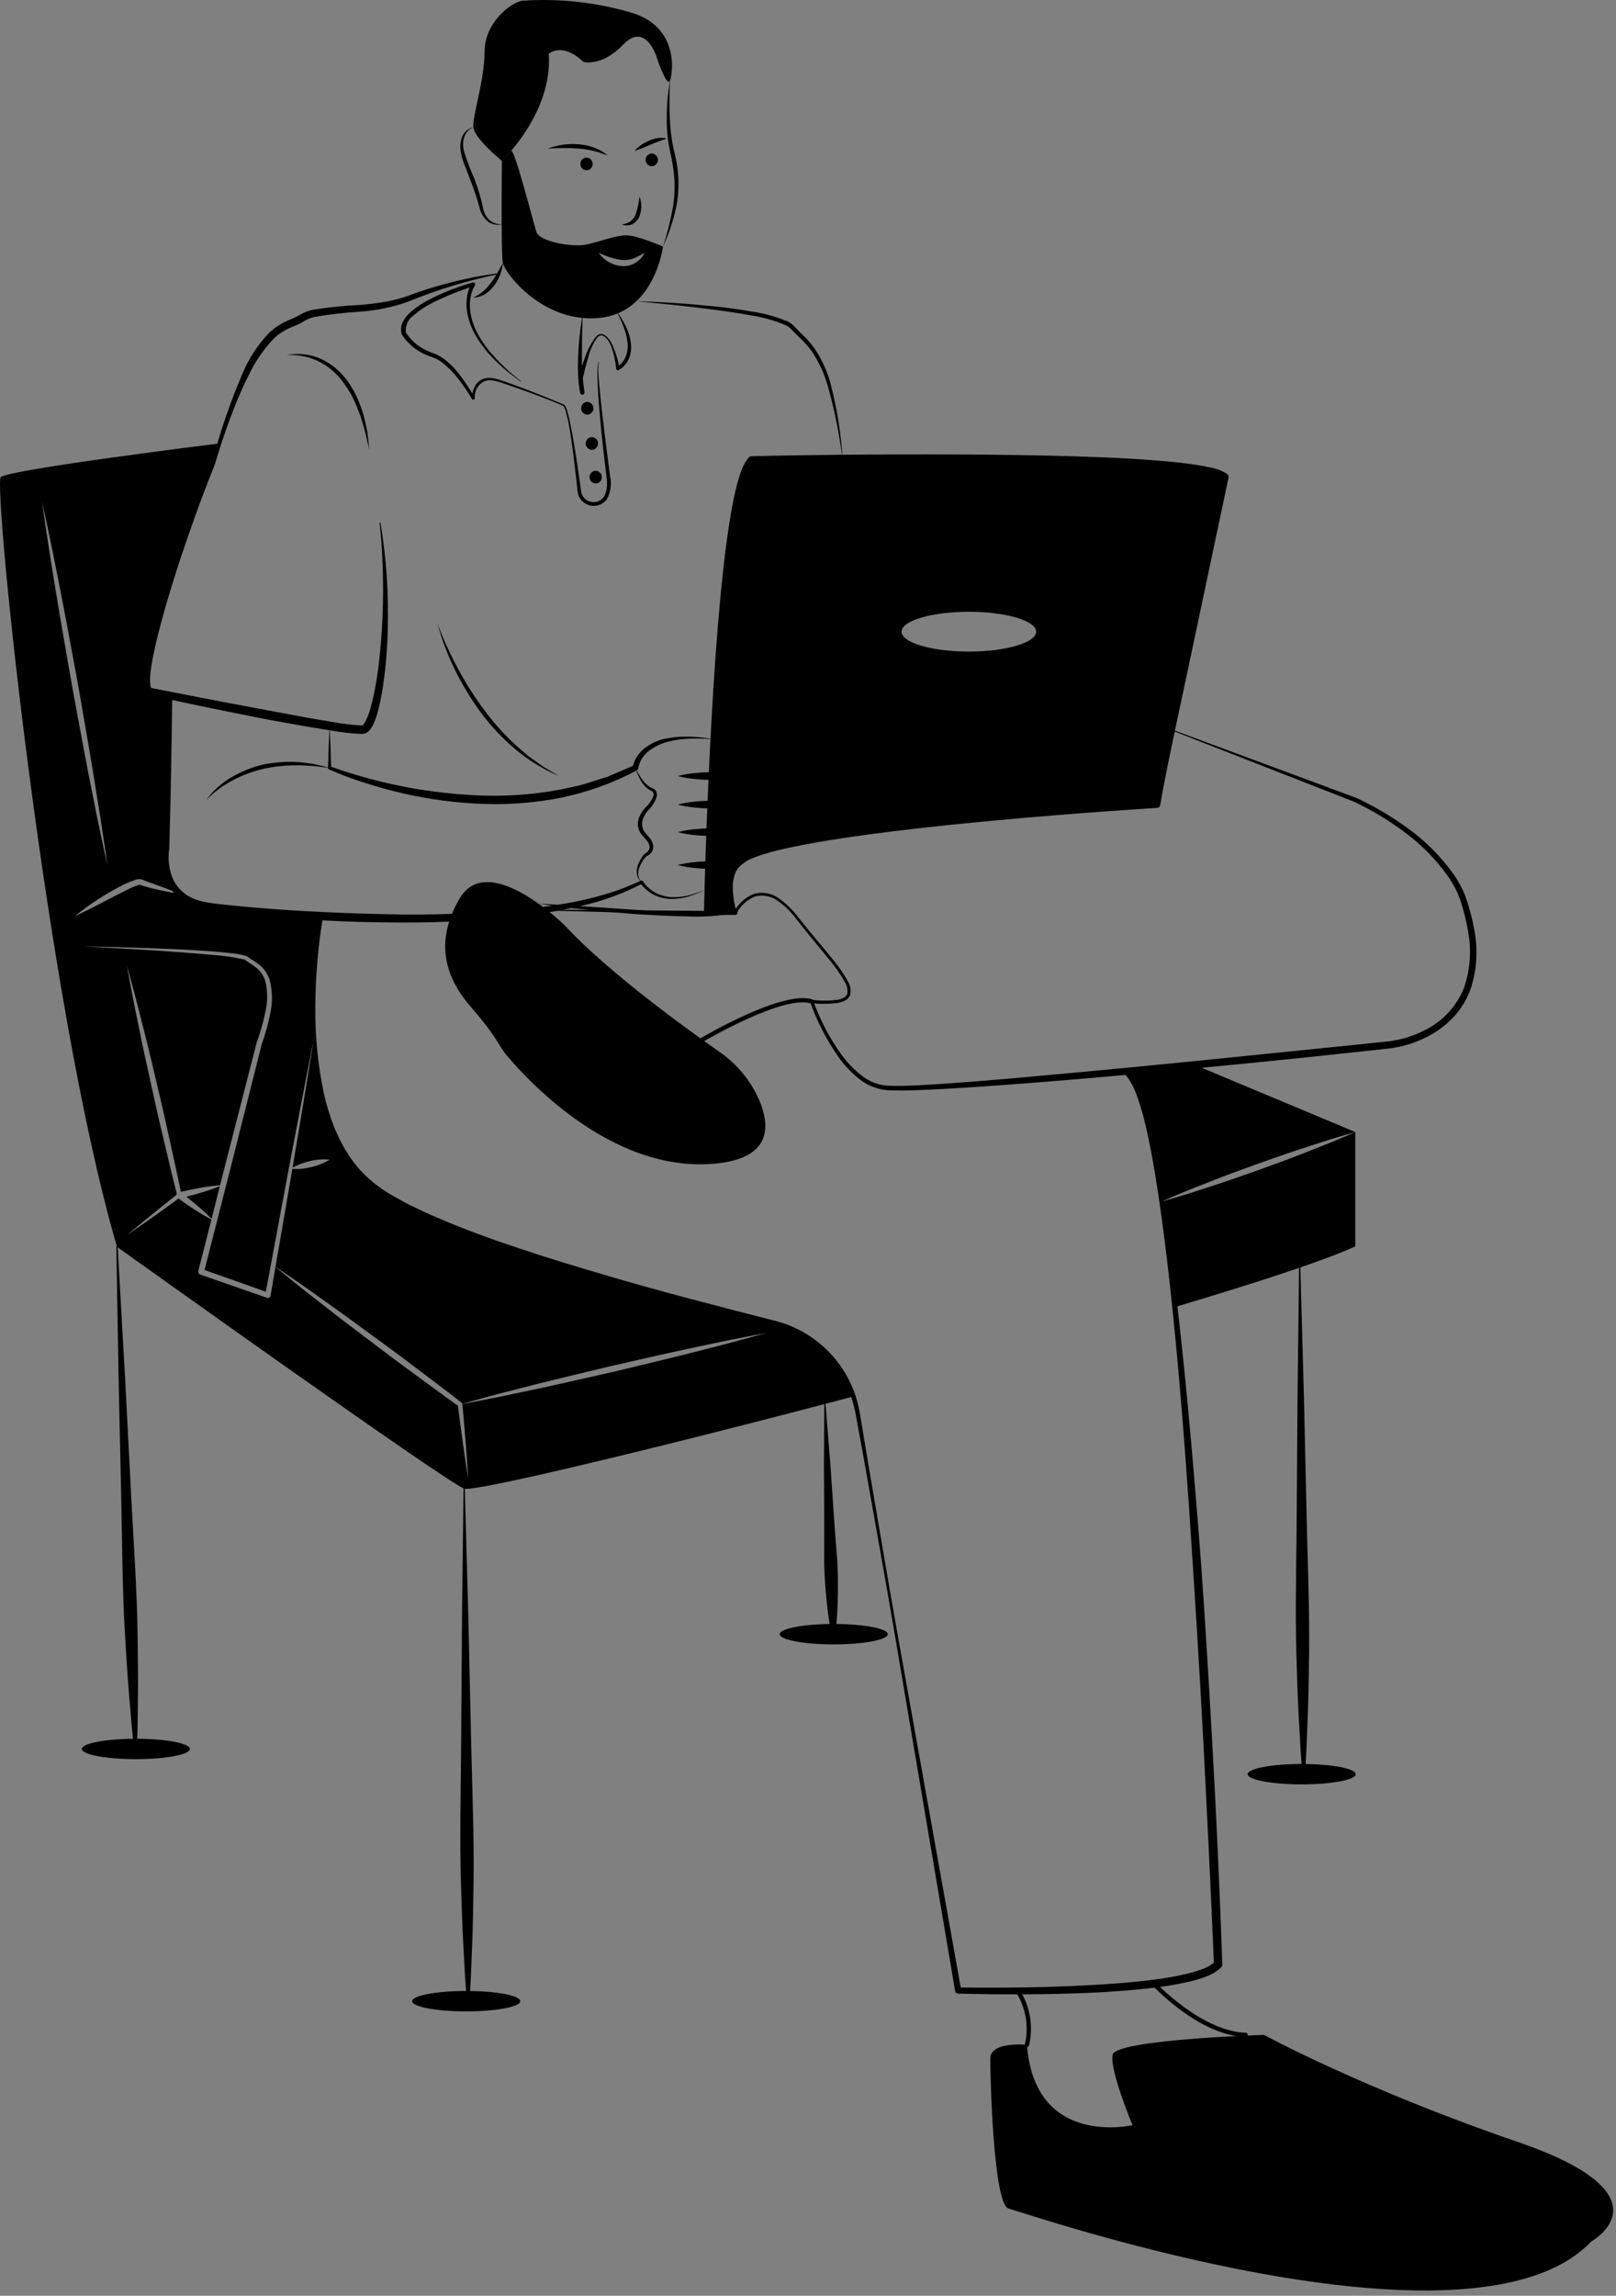 <svg width="262" height="372" viewBox="0 0 262 372" fill="none" xmlns="http://www.w3.org/2000/svg">
<rect x="0" y="0" width="262" height="372" fill="#808080" stroke="none"/>
<path d="M193.67 172.535L219.73 183.435C218.38 183.805 217.051 184.225 215.71 184.615L211.741 185.895C209.09 186.745 206.46 187.675 203.84 188.605C201.221 189.555 198.601 190.505 196.011 191.535C193.46 192.535 190.9 193.555 188.391 194.665C186.991 185.685 184.891 176.095 182.141 173.865L193.67 172.535Z" fill="black"/>
<path d="M219.73 183.435V201.955C214.911 204.195 204.11 207.735 190.48 211.795C190.48 211.795 189.77 203.535 188.391 194.685C191.041 193.945 193.67 193.115 196.271 192.255C198.92 191.405 201.551 190.475 204.17 189.545C206.791 188.595 209.411 187.645 212 186.615L215.88 185.075C217.161 184.525 218.46 184.015 219.73 183.435Z" fill="black"/>
<path d="M32.721 193.225C33.711 192.925 34.681 192.595 35.641 192.205L34.311 197.485C33.017 196.21 31.645 195.018 30.201 193.915C31.041 193.705 31.891 193.485 32.721 193.225Z" fill="black"/>
<path d="M121.231 213.445C107.321 211.205 69.271 198.825 62.421 193.615C57.381 189.775 51.611 183.485 50.861 168.485C49.761 175.315 48.631 182.145 47.471 188.975L47.431 189.215C48.282 188.735 49.198 188.382 50.151 188.165C51.221 187.892 52.331 187.804 53.431 187.905C52.493 188.489 51.461 188.905 50.381 189.135C49.407 189.38 48.403 189.475 47.401 189.415L44.671 205.265C47.161 206.955 49.631 208.655 52.071 210.405L55.911 213.145L59.721 215.935C62.261 217.795 64.811 219.635 67.311 221.555C69.811 223.465 72.341 225.325 74.821 227.275L74.831 227.285C74.886 227.336 74.924 227.402 74.941 227.475C76.861 226.925 78.801 226.415 80.731 225.885L86.901 224.305C91.021 223.265 95.151 222.305 99.271 221.305C103.421 220.375 107.551 219.405 111.701 218.525C115.851 217.635 120.001 216.765 124.181 216.005C120.101 217.165 115.981 218.225 111.871 219.265C107.761 220.315 103.621 221.265 99.501 222.275C95.361 223.195 91.231 224.165 87.081 225.055L80.851 226.365C78.881 226.745 76.921 227.145 74.951 227.505C74.951 227.515 74.971 227.525 74.971 227.535C75.331 231.565 75.671 235.595 75.911 239.635C75.281 235.695 74.751 231.745 74.241 227.785C71.711 225.995 69.241 224.135 66.741 222.315C64.191 220.475 61.691 218.555 59.181 216.665L55.411 213.815L51.691 210.915C49.321 209.085 46.981 207.205 44.661 205.305L43.861 209.965C43.84 210.078 43.777 210.178 43.683 210.244C43.589 210.309 43.473 210.335 43.361 210.315C43.336 210.313 43.313 210.307 43.291 210.295L32.451 206.525C32.342 206.484 32.251 206.405 32.196 206.302C32.141 206.199 32.125 206.079 32.151 205.965L34.271 197.625C32.419 196.613 30.641 195.47 28.951 194.205C27.621 195.165 26.311 196.135 24.971 197.085C23.511 198.095 22.071 199.135 20.591 200.135C21.951 198.985 23.331 197.865 24.711 196.735C25.991 195.685 27.291 194.665 28.591 193.635C28.6 193.562 28.624 193.49 28.661 193.425C27.891 190.465 27.211 187.485 26.501 184.505C25.751 181.425 25.061 178.325 24.391 175.225C23.691 172.125 23.021 169.025 22.401 165.906C21.751 162.795 21.151 159.686 20.591 156.556C21.451 159.616 22.271 162.686 23.031 165.766C23.831 168.836 24.571 171.926 25.291 175.016C26.031 178.105 26.751 181.196 27.411 184.296C28.061 187.236 28.721 190.176 29.321 193.126C30.391 192.876 31.461 192.646 32.541 192.456C33.581 192.276 34.621 192.135 35.681 192.046L36.851 187.456L41.611 168.946L41.621 168.916V168.906C42.218 167.288 42.69 165.626 43.031 163.936C43.421 162.291 43.411 160.576 43.001 158.936C42.75 158.156 42.294 157.458 41.681 156.916C41.359 156.645 41.018 156.398 40.661 156.176L40.101 155.806L39.811 155.566C39.771 155.556 39.741 155.526 39.631 155.486C37.953 155.103 36.248 154.853 34.531 154.736C27.571 154.106 20.581 153.736 13.601 153.356C17.091 153.406 20.591 153.506 24.091 153.636C27.591 153.766 31.081 153.906 34.581 154.176C35.451 154.246 36.331 154.326 37.201 154.426C38.1 154.495 38.99 154.649 39.861 154.886C40.005 154.932 40.141 155.003 40.261 155.096L40.481 155.276L41.021 155.616C41.41 155.847 41.781 156.108 42.131 156.396C42.848 157.008 43.387 157.803 43.691 158.696C44.169 160.451 44.221 162.296 43.841 164.076C43.517 165.812 43.048 167.517 42.441 169.176L37.781 187.686L33.161 205.786L43.101 209.306L46.911 188.876C48.201 182.056 49.518 175.239 50.861 168.426C50.639 161.862 51.101 155.293 52.241 148.826L33.931 146.906C32.086 146.736 30.339 145.999 28.931 144.796C27.432 144.576 25.947 144.276 24.481 143.896C24.101 143.806 23.721 143.706 23.341 143.586C23.151 143.526 22.961 143.466 22.761 143.396C22.739 143.386 22.715 143.379 22.691 143.376H22.661C22.593 143.383 22.526 143.396 22.461 143.416C21.755 143.636 21.072 143.924 20.421 144.276C19.041 144.946 17.681 145.686 16.301 146.386C14.931 147.116 13.531 147.806 12.111 148.466C14.549 146.499 17.187 144.793 19.981 143.376C20.71 143.005 21.474 142.707 22.261 142.486C22.39 142.46 22.52 142.447 22.651 142.446C22.808 142.455 22.964 142.488 23.111 142.546C23.271 142.626 23.451 142.686 23.621 142.756L24.711 143.156C26.101 143.646 27.491 144.165 28.871 144.735C27.421 143.355 26.381 141.125 26.991 137.485L27.921 112.795L24.171 112.025C24.171 112.025 21.411 112.645 26.861 96.906L35.571 71.856C35.571 71.856 1.361 76.076 0.121 77.316C-1.119 78.555 7.311 162.115 18.971 202.035C18.971 202.035 72.031 239.975 75.251 241.216C76.821 241.806 106.231 234.756 138.361 226.285C138.361 226.285 135.131 215.685 121.231 213.445ZM9.091 96.075C8.281 91.155 7.501 86.235 6.821 81.295C7.901 86.165 8.881 91.055 9.841 95.945C10.801 100.835 11.681 105.745 12.601 110.645C13.441 115.555 14.331 120.465 15.131 125.385L16.321 132.765C16.681 135.235 17.071 137.695 17.401 140.165C16.851 137.735 16.361 135.295 15.831 132.855L14.371 125.515C13.411 120.625 12.541 115.715 11.621 110.815C10.781 105.905 9.891 101.005 9.091 96.075Z" fill="black"/>
<path d="M101.541 38.135C99.721 38.135 97.401 39.125 95.091 39.625C92.781 40.125 87.491 39.125 86.991 37.645C86.491 36.155 83.371 23.875 82.861 24.455C82.361 25.035 81.371 26.065 81.371 26.065C81.371 26.065 81.201 41.025 81.531 42.635C81.871 44.255 87.981 52.355 97.071 51.525C106.161 50.695 107.491 39.955 107.491 39.955C107.491 39.955 103.351 38.135 101.541 38.135ZM103.041 42.575C102.373 42.987 101.593 43.176 100.811 43.115C100.051 43.057 99.316 42.825 98.661 42.435C98.024 42.066 97.48 41.557 97.071 40.945C98.258 41.56 99.544 41.959 100.871 42.125C101.492 42.172 102.115 42.087 102.701 41.875C103.335 41.629 103.942 41.318 104.511 40.945C104.193 41.622 103.681 42.189 103.041 42.575Z" fill="black"/>
<path d="M81.371 26.07C81.371 26.07 89.636 18.301 88.975 8.713C88.975 8.713 91.124 6.729 94.595 10.036C94.595 10.036 97.57 10.862 101.042 7.225C104.513 3.589 106.331 8.878 106.331 8.878C106.331 8.878 108.15 14.499 108.646 13.011C109.141 11.523 109.968 4.415 102.529 2.101C96.745 0.378 90.698 -0.294 84.677 0.117C82.693 0.448 78.561 3.754 78.561 8.382C78.561 13.011 76.577 18.797 76.742 20.615C76.907 22.433 81.371 26.07 81.371 26.07Z" fill="black"/>
<path d="M88.809 24.086C90.412 23.474 92.133 23.233 93.843 23.381C94.703 23.455 95.55 23.639 96.362 23.93C97.171 24.228 97.916 24.673 98.561 25.243C97.799 24.913 97.011 24.646 96.205 24.444C95.408 24.262 94.599 24.135 93.784 24.067C92.127 23.953 90.465 23.96 88.809 24.086Z" fill="black"/>
<path d="M102.859 24.456C103.522 23.73 104.339 23.16 105.249 22.789C106.152 22.362 107.169 22.237 108.149 22.433C107.255 22.718 106.376 23.049 105.515 23.424C104.654 23.778 103.805 24.163 102.859 24.456Z" fill="black"/>
<path d="M95.091 27.599C95.359 27.59 95.612 27.477 95.799 27.284C95.985 27.091 96.089 26.834 96.089 26.566C96.089 26.298 95.985 26.04 95.799 25.848C95.612 25.655 95.359 25.542 95.091 25.533C94.823 25.542 94.569 25.655 94.383 25.848C94.197 26.04 94.093 26.298 94.093 26.566C94.093 26.834 94.197 27.091 94.383 27.284C94.569 27.477 94.823 27.59 95.091 27.599Z" fill="black"/>
<path d="M105.67 26.938C105.938 26.928 106.192 26.816 106.378 26.623C106.564 26.43 106.668 26.172 106.668 25.904C106.668 25.637 106.564 25.379 106.378 25.186C106.192 24.994 105.938 24.881 105.67 24.871C105.402 24.881 105.148 24.994 104.962 25.186C104.776 25.379 104.672 25.637 104.672 25.904C104.672 26.172 104.776 26.43 104.962 26.623C105.148 26.816 105.402 26.928 105.67 26.938Z" fill="black"/>
<path d="M76.742 20.615C76.38 20.765 76.057 20.994 75.796 21.286C75.535 21.578 75.344 21.925 75.235 22.301C75.026 23.044 75.028 23.829 75.239 24.572C75.72 26.089 76.287 27.579 76.938 29.032C77.519 30.551 77.978 32.115 78.31 33.708C78.444 34.456 78.813 35.141 79.365 35.663C79.66 35.919 80.006 36.11 80.38 36.223C80.754 36.336 81.148 36.369 81.535 36.319C81.134 36.436 80.712 36.461 80.299 36.393C79.887 36.325 79.495 36.165 79.152 35.926C78.478 35.387 77.999 34.642 77.789 33.806C77.385 32.265 76.886 30.752 76.294 29.274C76.019 28.523 75.737 27.773 75.437 27.03C75.107 26.274 74.867 25.482 74.721 24.67C74.554 23.839 74.623 22.978 74.92 22.183C75.079 21.797 75.326 21.453 75.643 21.181C75.959 20.908 76.336 20.714 76.742 20.615Z" fill="black"/>
<path d="M103.686 31.855C104.08 32.901 104.068 34.057 103.652 35.094C103.422 35.65 102.996 36.1 102.454 36.36C101.922 36.573 101.329 36.578 100.793 36.374C101.29 36.311 101.768 36.145 102.198 35.887C102.566 35.612 102.851 35.242 103.022 34.816C103.367 33.861 103.59 32.866 103.686 31.855Z" fill="black"/>
<path d="M108.646 13.011C108.505 15.281 108.501 17.557 108.632 19.827C108.7 20.953 108.83 22.075 109.021 23.186C109.221 24.277 109.539 25.395 109.73 26.534C110.119 28.822 110.094 31.162 109.656 33.441C109.181 35.687 108.454 37.873 107.488 39.955C108.2 37.798 108.75 35.591 109.134 33.352C109.481 31.128 109.453 28.862 109.052 26.647C108.886 25.534 108.596 24.447 108.404 23.292C108.216 22.154 108.116 21.003 108.105 19.85C108.061 17.558 108.242 15.267 108.646 13.011Z" fill="black"/>
<path d="M81.536 42.637C81.399 43.959 80.906 45.22 80.11 46.285C79.704 46.826 79.206 47.291 78.64 47.66C78.066 48.015 77.407 48.209 76.732 48.22C77.305 47.961 77.84 47.626 78.324 47.225C78.779 46.815 79.193 46.362 79.56 45.871C79.933 45.372 80.277 44.851 80.59 44.312C80.904 43.766 81.228 43.215 81.536 42.637Z" fill="black"/>
<path d="M80.887 44.403C75.863 45.424 70.947 46.916 66.205 48.862C63.746 49.754 61.175 50.301 58.566 50.485C56.031 50.633 53.506 50.923 51.003 51.354C50.438 51.477 49.897 51.688 49.397 51.979C48.824 52.335 48.219 52.637 47.59 52.883C46.447 53.308 45.394 53.944 44.485 54.758C42.751 56.561 41.326 58.638 40.266 60.905C39.666 62.023 39.186 63.208 38.658 64.368C38.181 65.552 37.701 66.738 37.254 67.937C36.831 69.145 36.383 70.346 35.981 71.563L34.833 75.234L34.831 75.243L34.826 75.257C32.435 81.239 30.262 87.304 28.308 93.452C27.34 96.523 26.425 99.612 25.644 102.725C25.259 104.282 24.896 105.844 24.624 107.408C24.485 108.18 24.39 108.959 24.339 109.742C24.317 110.112 24.323 110.484 24.357 110.854C24.365 111.113 24.443 111.365 24.582 111.583L24.298 111.438C29.978 112.554 35.662 113.668 41.354 114.718L49.884 116.31L54.153 117.031C55.539 117.271 56.936 117.442 58.339 117.543L58.753 117.548C58.754 117.525 58.743 117.55 58.769 117.534C58.797 117.506 58.828 117.481 58.863 117.46C59.052 117.24 59.211 116.995 59.333 116.731C59.623 116.111 59.864 115.468 60.052 114.81C60.435 113.438 60.743 112.047 60.972 110.642C61.453 107.815 61.71 104.942 61.909 102.067C62.09 99.191 62.149 96.307 62.086 93.416C62.044 90.528 61.872 87.639 61.548 84.762C61.546 84.744 61.552 84.727 61.563 84.713C61.574 84.699 61.59 84.689 61.607 84.687C61.625 84.684 61.642 84.689 61.657 84.699C61.671 84.71 61.681 84.725 61.685 84.742C62.169 87.602 62.503 90.49 62.707 93.389C62.885 96.29 62.938 99.197 62.865 102.11C62.794 105.027 62.554 107.937 62.148 110.827C61.946 112.286 61.661 113.733 61.297 115.16C61.105 115.899 60.852 116.622 60.542 117.32C60.366 117.717 60.132 118.086 59.847 118.414C59.745 118.508 59.634 118.6 59.523 118.686C59.374 118.776 59.213 118.847 59.045 118.895C58.811 118.918 58.6 118.917 58.376 118.924C56.889 118.837 55.408 118.668 53.939 118.418L49.638 117.714C46.78 117.208 43.925 116.702 41.081 116.141C35.395 115.006 29.719 113.831 24.053 112.616L24.006 112.606C23.915 112.586 23.832 112.539 23.769 112.47C23.404 112.055 23.198 111.524 23.187 110.971C23.156 110.537 23.158 110.102 23.194 109.668C23.266 108.843 23.385 108.023 23.55 107.212C23.864 105.605 24.271 104.033 24.722 102.477C25.621 99.365 26.648 96.302 27.706 93.252C28.782 90.208 29.864 87.17 30.979 84.142L34.353 75.072L34.346 75.095C35.633 70.094 37.307 65.201 39.35 60.459C40.376 58.02 41.844 55.791 43.68 53.885C44.68 52.968 45.842 52.244 47.106 51.751C47.671 51.523 48.22 51.254 48.746 50.945C49.36 50.591 50.026 50.338 50.72 50.194C53.284 49.782 55.87 49.519 58.465 49.406C59.734 49.294 60.998 49.159 62.24 48.932C63.483 48.74 64.707 48.437 65.896 48.025C70.725 46.201 75.748 44.94 80.865 44.267C80.883 44.265 80.901 44.269 80.916 44.28C80.931 44.291 80.94 44.308 80.943 44.326C80.945 44.343 80.94 44.361 80.93 44.375C80.919 44.39 80.904 44.4 80.887 44.403Z" fill="black"/>
<path d="M97.104 58.733C96.991 59.335 96.962 59.949 97.019 60.559C97.055 61.176 97.096 61.791 97.154 62.407L97.531 66.097C97.803 68.556 98.126 71.009 98.426 73.465L98.905 77.145C99.206 78.44 99.008 79.8 98.351 80.955C98.134 81.229 97.866 81.458 97.561 81.629C97.255 81.799 96.919 81.908 96.572 81.948C96.225 81.989 95.873 81.96 95.537 81.865C95.201 81.769 94.887 81.608 94.613 81.391C94.339 81.176 94.112 80.907 93.945 80.601C93.778 80.295 93.677 79.959 93.645 79.612L93.446 77.767C93.169 75.309 92.875 72.852 92.5 70.409C92.321 69.188 92.078 67.978 91.771 66.784C91.696 66.493 91.592 66.21 91.462 65.939C91.436 65.879 91.396 65.826 91.346 65.783C91.296 65.741 91.237 65.711 91.173 65.695L90.749 65.511C90.181 65.266 89.607 65.037 89.03 64.813C86.725 63.915 84.404 63.056 82.061 62.269C80.899 61.902 79.692 61.376 78.575 61.744C78.057 61.993 77.626 62.395 77.34 62.894C77.054 63.394 76.927 63.969 76.975 64.542C76.974 64.607 76.947 64.669 76.901 64.714C76.854 64.76 76.791 64.784 76.726 64.783C76.684 64.782 76.642 64.77 76.606 64.749C76.569 64.727 76.539 64.696 76.517 64.659C75.868 63.531 75.138 62.45 74.332 61.427C73.554 60.401 72.642 59.482 71.622 58.695C71.123 58.32 70.566 58.029 69.972 57.835C69.321 57.63 68.694 57.352 68.105 57.007C66.901 56.319 65.885 55.348 65.143 54.178C65.133 54.162 65.125 54.144 65.119 54.126L65.113 54.105C64.927 53.417 65.017 52.683 65.364 52.06C65.683 51.485 66.101 50.97 66.599 50.541C67.555 49.723 68.609 49.026 69.737 48.467C71.947 47.347 74.26 46.444 76.645 45.771C76.706 45.754 76.77 45.755 76.83 45.775C76.89 45.795 76.942 45.832 76.981 45.883C77.019 45.933 77.041 45.993 77.043 46.056C77.046 46.119 77.03 46.182 76.997 46.235L76.988 46.25C76.606 46.894 76.359 47.609 76.261 48.352C76.205 48.73 76.174 49.111 76.169 49.493C76.202 49.874 76.199 50.261 76.267 50.641C76.525 52.18 77.101 53.649 77.96 54.953C78.379 55.617 78.833 56.258 79.32 56.874C79.852 57.454 80.352 58.067 80.907 58.628C81.481 59.17 82.026 59.746 82.625 60.263L84.449 61.789C84.452 61.791 84.456 61.795 84.458 61.799C84.46 61.803 84.462 61.807 84.462 61.811C84.463 61.816 84.463 61.82 84.462 61.825C84.461 61.829 84.459 61.833 84.456 61.837C84.45 61.844 84.442 61.849 84.433 61.85C84.424 61.851 84.415 61.849 84.407 61.844L82.514 60.394C81.889 59.902 81.316 59.346 80.713 58.824C80.123 58.287 79.608 57.673 79.053 57.097C78.541 56.48 78.063 55.837 77.619 55.169C76.696 53.832 76.063 52.318 75.76 50.722C75.679 50.322 75.67 49.909 75.627 49.502C75.623 49.091 75.646 48.679 75.697 48.271C75.788 47.433 76.053 46.623 76.475 45.893L76.818 46.372C74.495 47.09 72.236 48 70.064 49.094C68.993 49.629 67.992 50.295 67.084 51.075C66.632 51.385 66.274 51.813 66.049 52.312C65.824 52.812 65.74 53.363 65.806 53.907L65.776 53.834C66.448 54.898 67.365 55.785 68.45 56.421C68.994 56.747 69.573 57.01 70.175 57.207C70.832 57.429 71.449 57.758 72 58.179C73.063 59.007 74.001 59.983 74.788 61.076C75.587 62.139 76.309 63.26 76.946 64.428L76.488 64.545C76.505 63.887 76.669 63.24 76.967 62.653C77.114 62.348 77.321 62.077 77.576 61.855C77.831 61.633 78.128 61.464 78.45 61.36C79.786 60.974 81.026 61.58 82.171 61.95C84.509 62.776 86.819 63.672 89.113 64.607L90.833 65.311L91.262 65.491C91.347 65.518 91.427 65.561 91.495 65.619C91.564 65.676 91.62 65.747 91.66 65.827C91.803 66.112 91.917 66.41 92 66.718C92.344 67.919 92.559 69.141 92.788 70.36C93.237 72.799 93.604 75.25 93.95 77.704L94.203 79.545C94.229 79.816 94.311 80.079 94.443 80.318C94.575 80.556 94.755 80.765 94.971 80.931C95.399 81.267 95.942 81.42 96.483 81.356C97.023 81.292 97.516 81.017 97.855 80.59C98.154 80.108 98.337 79.562 98.388 78.996C98.45 78.404 98.429 77.806 98.326 77.219L97.888 73.53C97.597 71.07 97.364 68.603 97.155 66.133C97.049 64.899 96.962 63.662 96.914 62.423C96.884 61.804 96.872 61.183 96.864 60.563C96.834 59.937 96.894 59.309 97.043 58.701C97.046 58.692 97.052 58.685 97.06 58.681C97.068 58.677 97.077 58.676 97.085 58.679C97.094 58.682 97.101 58.687 97.105 58.695C97.109 58.703 97.11 58.712 97.108 58.721L97.104 58.733Z" fill="black"/>
<path d="M100.203 50.755C100.687 51.441 101.115 52.165 101.481 52.92C101.664 53.3 101.797 53.705 101.957 54.099C102.089 54.508 102.186 54.926 102.247 55.351C102.4 56.222 102.328 57.117 102.039 57.952C101.713 58.807 101.095 59.519 100.293 59.961C100.262 59.978 100.228 59.988 100.193 59.992C100.157 59.995 100.122 59.992 100.088 59.982C100.054 59.972 100.022 59.955 99.995 59.932C99.968 59.91 99.945 59.882 99.928 59.851C99.912 59.821 99.901 59.788 99.897 59.754L99.896 59.744C99.785 58.544 99.53 57.362 99.135 56.223C98.938 55.661 98.627 55.145 98.221 54.709C98.023 54.511 97.768 54.38 97.492 54.335C97.357 54.352 97.226 54.396 97.108 54.464C96.99 54.532 96.887 54.623 96.805 54.732C96.12 55.719 95.625 56.825 95.344 57.994C94.995 59.151 94.703 60.335 94.448 61.512L94.453 61.4L94.765 63.547C94.778 63.639 94.755 63.733 94.701 63.809C94.646 63.884 94.565 63.936 94.473 63.952C94.381 63.969 94.286 63.949 94.209 63.897C94.132 63.845 94.077 63.765 94.058 63.674L94.056 63.666C93.866 62.655 93.756 61.631 93.727 60.603C93.673 59.584 93.698 58.568 93.745 57.554C93.831 55.529 94.041 53.512 94.374 51.513C94.376 51.504 94.381 51.496 94.388 51.491C94.396 51.486 94.405 51.483 94.414 51.485C94.422 51.486 94.43 51.491 94.435 51.497C94.44 51.504 94.443 51.512 94.443 51.521C94.377 53.54 94.344 55.555 94.344 57.565C94.317 59.559 94.457 61.551 94.761 63.521L94.052 63.64L93.802 61.485L93.801 61.474C93.797 61.44 93.799 61.405 93.807 61.372C94.093 60.173 94.451 58.993 94.877 57.836C95.268 56.653 95.859 55.546 96.623 54.562C96.73 54.431 96.863 54.323 97.013 54.245C97.163 54.167 97.328 54.12 97.496 54.108C97.826 54.162 98.129 54.318 98.364 54.555C98.808 55.001 99.156 55.533 99.384 56.119C99.878 57.258 100.236 58.451 100.45 59.673L100.054 59.457C100.699 59.049 101.195 58.444 101.469 57.732C101.748 56.994 101.834 56.198 101.719 55.417C101.699 55.018 101.574 54.628 101.514 54.228C101.389 53.841 101.292 53.443 101.143 53.061C100.978 52.686 100.851 52.292 100.676 51.917L100.144 50.791C100.142 50.787 100.141 50.783 100.14 50.778C100.14 50.774 100.14 50.769 100.141 50.765C100.143 50.761 100.145 50.756 100.148 50.753C100.151 50.749 100.154 50.746 100.158 50.744C100.166 50.741 100.174 50.74 100.182 50.742C100.191 50.744 100.198 50.749 100.203 50.755Z" fill="black"/>
<path d="M95.215 67.189C95.483 67.18 95.736 67.067 95.922 66.874C96.109 66.681 96.213 66.424 96.213 66.156C96.213 65.888 96.109 65.63 95.922 65.437C95.736 65.245 95.483 65.132 95.215 65.123C94.947 65.132 94.693 65.245 94.507 65.437C94.321 65.63 94.217 65.888 94.217 66.156C94.217 66.424 94.321 66.681 94.507 66.874C94.693 67.067 94.947 67.18 95.215 67.189Z" fill="black"/>
<path d="M95.958 72.892C96.226 72.882 96.48 72.769 96.666 72.577C96.852 72.384 96.956 72.126 96.956 71.859C96.956 71.591 96.852 71.333 96.666 71.14C96.48 70.948 96.226 70.835 95.958 70.825C95.69 70.835 95.436 70.948 95.25 71.14C95.064 71.333 94.96 71.591 94.96 71.859C94.96 72.126 95.064 72.384 95.25 72.577C95.436 72.769 95.69 72.882 95.958 72.892Z" fill="black"/>
<path d="M96.578 78.347C96.846 78.337 97.1 78.225 97.286 78.032C97.472 77.839 97.576 77.582 97.576 77.314C97.576 77.046 97.472 76.788 97.286 76.595C97.1 76.403 96.846 76.29 96.578 76.28C96.31 76.29 96.057 76.403 95.87 76.595C95.684 76.788 95.58 77.046 95.58 77.314C95.58 77.582 95.684 77.839 95.87 78.032C96.057 78.225 96.31 78.337 96.578 78.347Z" fill="black"/>
<path d="M103.166 48.817C107.296 48.92 111.421 49.194 115.535 49.617C117.593 49.816 119.643 50.105 121.688 50.453C123.767 50.742 125.802 51.296 127.742 52.1C127.996 52.227 128.234 52.383 128.452 52.565C128.652 52.746 128.842 52.939 129.019 53.142C129.361 53.511 129.733 53.865 130.102 54.229C130.866 54.953 131.555 55.752 132.16 56.614C133.316 58.368 134.175 60.301 134.701 62.334C135.739 66.346 136.382 70.449 136.622 74.586C136.122 70.497 135.31 66.452 134.194 62.486C133.63 60.53 132.771 58.671 131.646 56.974C131.056 56.151 130.385 55.389 129.642 54.7C129.273 54.343 128.893 53.989 128.529 53.605C128.229 53.231 127.851 52.926 127.423 52.71C125.55 51.921 123.586 51.369 121.577 51.068C119.556 50.694 117.514 50.421 115.473 50.141C111.385 49.61 107.278 49.203 103.166 48.817Z" fill="black"/>
<path d="M46.491 57.555C48.395 57.152 50.378 57.381 52.139 58.208C53.905 59.056 55.414 60.359 56.51 61.983C57.057 62.781 57.534 63.626 57.935 64.507C58.315 65.39 58.647 66.293 58.93 67.212C59.137 68.148 59.393 69.072 59.557 70.011C59.665 70.962 59.795 71.905 59.881 72.85C59.64 71.926 59.445 71 59.227 70.081C58.998 69.166 58.688 68.273 58.425 67.372C58.073 66.503 57.761 65.617 57.367 64.773C56.963 63.935 56.488 63.135 55.947 62.378C54.932 60.827 53.543 59.555 51.908 58.682C50.243 57.807 48.367 57.417 46.491 57.555Z" fill="black"/>
<path d="M70.956 101.117C71.431 102.381 71.931 103.632 72.513 104.846C73.063 106.074 73.667 107.275 74.307 108.455C75.574 110.818 77.022 113.08 78.638 115.219C80.231 117.372 82.042 119.353 84.044 121.131L85.572 122.436C86.096 122.853 86.661 123.214 87.203 123.61L88.019 124.204C88.301 124.384 88.596 124.545 88.885 124.717L90.627 125.747C88.128 124.682 85.795 123.263 83.7 121.534C81.611 119.787 79.729 117.807 78.089 115.634C76.472 113.45 75.049 111.129 73.839 108.697C72.626 106.273 71.66 103.734 70.956 101.117Z" fill="black"/>
<path d="M27.923 112.795C27.893 116.915 27.802 121.032 27.735 125.15C27.679 129.268 27.54 133.384 27.446 137.501L27.443 137.536L27.437 137.574C27.186 139.219 27.396 140.902 28.044 142.435C28.732 143.916 29.967 145.073 31.489 145.664C31.881 145.791 32.264 145.938 32.659 146.053L33.886 146.291C34.736 146.416 35.612 146.508 36.479 146.603C38.217 146.788 39.959 146.952 41.705 147.096C48.684 147.683 55.685 147.984 62.682 148.141C69.677 148.301 76.675 148.07 83.644 147.448C90.568 146.779 97.601 145.718 103.892 142.705C103.954 142.676 104.024 142.67 104.09 142.689C104.155 142.708 104.211 142.75 104.247 142.808C104.743 143.581 105.43 144.212 106.241 144.641C107.069 145.078 107.984 145.326 108.919 145.368C109.867 145.404 110.815 145.304 111.735 145.071C112.192 144.937 112.649 144.797 113.103 144.647L114.431 144.096L113.133 144.721C112.686 144.897 112.233 145.063 111.778 145.224C110.849 145.515 109.881 145.662 108.908 145.66C107.909 145.673 106.921 145.444 106.03 144.993C105.138 144.542 104.368 143.882 103.787 143.069L104.141 143.172C100.998 144.81 97.652 146.027 94.19 146.79C90.75 147.58 87.268 148.172 83.76 148.563C76.752 149.279 69.707 149.58 62.664 149.465C55.626 149.42 48.6 148.973 41.595 148.348C39.843 148.189 38.093 148.009 36.344 147.808C35.467 147.704 34.599 147.607 33.714 147.469L32.359 147.195C31.915 147.063 31.477 146.894 31.037 146.742C29.262 146.014 27.842 144.62 27.082 142.858C26.39 141.124 26.2 139.23 26.535 137.393L26.527 137.466C26.745 133.354 26.918 129.24 27.174 125.129C27.419 121.018 27.64 116.905 27.923 112.795Z" fill="black"/>
<path d="M53.437 117.632C53.551 119.896 53.616 122.16 53.695 124.424L53.539 124.188C61.505 127.044 69.868 128.64 78.327 128.917C82.531 129.045 86.737 128.715 90.871 127.935L93.949 127.269C94.965 127.011 95.951 126.646 96.955 126.34L98.46 125.869C98.95 125.683 99.426 125.461 99.911 125.259L102.812 124.016L102.565 124.388C102.679 123.7 102.949 123.048 103.354 122.481C103.731 121.931 104.2 121.451 104.741 121.063C105.798 120.314 107.013 119.817 108.291 119.612C108.913 119.504 109.54 119.428 110.169 119.384C110.797 119.384 111.423 119.33 112.046 119.376C112.669 119.428 113.294 119.427 113.91 119.522L115.753 119.796L113.897 119.692C113.28 119.661 112.661 119.69 112.046 119.685C111.429 119.681 110.819 119.777 110.209 119.818C109.605 119.901 109.007 120.016 108.415 120.161C107.254 120.437 106.162 120.951 105.209 121.67C104.303 122.35 103.687 123.346 103.484 124.461L103.48 124.492C103.47 124.564 103.443 124.632 103.401 124.692C103.359 124.751 103.303 124.8 103.238 124.833C99.428 126.857 95.351 128.335 91.128 129.221C86.904 130.076 82.594 130.426 78.287 130.265C73.996 130.108 69.728 129.553 65.54 128.606C63.453 128.118 61.384 127.566 59.346 126.913C57.297 126.288 55.29 125.536 53.334 124.661L53.322 124.656C53.278 124.636 53.241 124.603 53.216 124.562C53.19 124.521 53.177 124.473 53.179 124.424C53.258 122.16 53.322 119.896 53.437 117.632Z" fill="black"/>
<path d="M33.433 129.641C34.512 128.154 35.889 126.907 37.476 125.979C39.064 125.039 40.783 124.34 42.576 123.906C43.479 123.723 44.391 123.596 45.309 123.525C46.223 123.435 47.143 123.42 48.059 123.48C48.975 123.501 49.878 123.685 50.783 123.783C51.675 123.975 52.561 124.192 53.437 124.425C52.528 124.344 51.637 124.195 50.739 124.118C49.837 124.09 48.943 123.965 48.045 124.01C46.258 124.001 44.475 124.191 42.73 124.577C40.99 124.972 39.312 125.598 37.738 126.437C36.141 127.269 34.688 128.35 33.433 129.641Z" fill="black"/>
<path d="M103.024 124.425C103.299 125.024 103.624 125.599 103.996 126.144C104.347 126.677 104.799 127.136 105.326 127.496C105.457 127.574 105.593 127.64 105.735 127.695C105.927 127.767 106.101 127.881 106.243 128.028C106.371 128.194 106.455 128.388 106.488 128.594C106.521 128.801 106.503 129.012 106.434 129.209C106.209 129.882 105.843 130.5 105.36 131.021L105.356 131.025L105.337 131.044C104.822 131.529 104.435 132.132 104.208 132.802C104.104 133.118 104.071 133.453 104.113 133.783C104.154 134.113 104.269 134.43 104.449 134.71C104.783 135.253 105.516 135.782 105.797 136.616C105.884 136.831 105.923 137.063 105.911 137.295C105.899 137.527 105.837 137.753 105.729 137.958C105.492 138.338 105.137 138.629 104.718 138.786L104.811 138.722C104.268 139.295 103.854 139.976 103.594 140.721C103.468 141.093 103.429 141.489 103.481 141.878C103.568 142.27 103.752 142.635 104.016 142.938C103.693 142.67 103.451 142.315 103.32 141.915C103.215 141.499 103.209 141.064 103.3 140.645C103.388 140.228 103.538 139.828 103.747 139.456C103.946 139.08 104.181 138.724 104.449 138.394C104.465 138.374 104.485 138.358 104.508 138.346L104.542 138.33C104.833 138.194 105.073 137.97 105.229 137.689C105.29 137.553 105.322 137.405 105.323 137.256C105.323 137.107 105.292 136.959 105.231 136.823C105.007 136.179 104.401 135.78 103.898 135.064C103.655 134.706 103.496 134.298 103.434 133.87C103.385 133.442 103.431 133.008 103.569 132.6C103.846 131.824 104.313 131.129 104.928 130.579L104.904 130.602C105.33 130.153 105.667 129.627 105.898 129.052C105.951 128.941 105.976 128.817 105.971 128.693C105.965 128.569 105.929 128.449 105.866 128.342C105.781 128.247 105.678 128.171 105.563 128.118C105.4 128.042 105.244 127.953 105.096 127.851C104.543 127.434 104.094 126.895 103.784 126.276C103.463 125.689 103.208 125.068 103.024 124.425Z" fill="black"/>
<path d="M115.34 125.12C115.319 125.54 115.298 125.954 115.278 126.367C114.444 126.36 113.604 126.326 112.771 126.236C111.79 126.156 110.817 125.993 109.864 125.747C110.817 125.501 111.79 125.338 112.771 125.258C113.625 125.169 114.486 125.134 115.34 125.12Z" fill="black"/>
<path d="M115.119 129.756C115.092 130.176 115.078 130.589 115.057 130.995C114.293 130.982 113.535 130.947 112.771 130.865C111.79 130.785 110.817 130.621 109.864 130.375C110.817 130.13 111.79 129.966 112.771 129.886C113.556 129.804 114.334 129.769 115.119 129.756Z" fill="black"/>
<path d="M114.913 134.219C114.899 134.639 114.878 135.052 114.865 135.459C114.169 135.438 113.466 135.403 112.771 135.328C111.79 135.248 110.817 135.085 109.864 134.839C110.817 134.593 111.79 134.429 112.771 134.35C113.487 134.274 114.203 134.239 114.913 134.219Z" fill="black"/>
<path d="M112.771 139.681C113.418 139.612 114.066 139.577 114.706 139.557C114.686 139.977 114.672 140.383 114.658 140.776C114.031 140.762 113.398 140.728 112.771 140.659C111.79 140.579 110.817 140.416 109.864 140.17C110.817 139.924 111.79 139.76 112.771 139.681Z" fill="black"/>
<path d="M91.54 149.932C91.54 149.932 79.131 137.668 74.498 145.621C69.865 153.575 73.05 159.409 76.493 163.346C80.686 168.142 80.897 169.578 82.141 170.999C83.385 172.419 97.431 189.591 114.937 188.626C125.149 188.063 124.976 182.621 123.058 178.184C121.664 175.041 119.424 172.348 116.588 170.404C110.995 166.495 98.498 157.444 91.54 149.932Z" fill="black"/>
<path d="M87.308 146.428C89.976 146.554 92.638 146.733 95.299 146.907L103.279 147.449C105.936 147.659 108.597 147.813 111.256 147.955C112.585 148.037 113.916 148.085 115.246 148.107C115.909 148.106 116.578 148.154 117.24 148.106L118.236 148.058L119.222 147.903C116.596 148.436 113.914 148.631 111.239 148.484C108.565 148.452 105.898 148.292 103.232 148.135C100.57 147.926 97.909 147.717 95.254 147.433C92.599 147.149 89.948 146.836 87.308 146.428Z" fill="black"/>
<path d="M113.865 168.82C113.79 168.82 113.716 168.795 113.656 168.75C113.596 168.704 113.553 168.639 113.533 168.567C113.513 168.494 113.517 168.416 113.546 168.346C113.574 168.276 113.624 168.217 113.689 168.179C114.228 167.861 126.947 160.394 131.706 161.946C131.792 161.975 131.864 162.037 131.905 162.118C131.945 162.2 131.952 162.294 131.924 162.38C131.896 162.467 131.834 162.539 131.753 162.58C131.672 162.621 131.578 162.629 131.491 162.601C127.029 161.139 114.169 168.695 114.04 168.773C113.987 168.804 113.927 168.82 113.865 168.82Z" fill="black"/>
<path d="M189.905 118.185L189.912 118.184L189.937 118.189L219.937 129.307L219.964 129.318C222.946 130.713 225.784 132.398 228.435 134.35C231.113 136.305 233.471 138.662 235.427 141.339C236.434 142.689 237.225 144.188 237.771 145.78C238.299 147.349 238.711 148.955 239.006 150.584C239.675 153.895 239.444 157.324 238.337 160.516C237.717 162.104 236.805 163.562 235.648 164.816C234.483 166.05 233.123 167.083 231.621 167.875C230.13 168.662 228.541 169.246 226.895 169.611C226.076 169.784 225.248 169.906 224.415 169.979L221.98 170.245C215.488 170.939 208.998 171.644 202.5 172.277C189.505 173.549 176.507 174.794 163.48 175.753C160.224 175.996 156.966 176.223 153.704 176.41C150.435 176.573 147.191 176.801 143.868 176.655C142.162 176.515 140.54 175.855 139.22 174.764C137.924 173.718 136.785 172.492 135.836 171.123C133.962 168.411 132.453 165.465 131.349 162.359C131.334 162.318 131.33 162.274 131.336 162.231C131.343 162.187 131.36 162.147 131.387 162.112C131.413 162.077 131.448 162.05 131.488 162.032C131.528 162.014 131.571 162.007 131.615 162.011L131.624 162.011C133.018 162.191 134.431 162.186 135.825 161.998C136.48 161.872 137.174 161.61 137.364 161.054C137.481 160.41 137.354 159.745 137.007 159.19C136.322 157.954 135.521 156.785 134.614 155.701C133.727 154.585 132.809 153.49 131.898 152.387C130.987 151.284 130.082 150.174 129.205 149.04C128.375 147.9 127.37 146.897 126.229 146.068C125.695 145.642 125.067 145.348 124.397 145.211C123.727 145.074 123.035 145.098 122.376 145.28C121.094 145.797 120.048 146.768 119.439 148.009L119.431 148.022C119.409 148.064 119.375 148.097 119.334 148.119C119.292 148.141 119.245 148.151 119.199 148.146C119.152 148.141 119.108 148.123 119.072 148.094C119.035 148.064 119.008 148.024 118.994 147.98C118.544 146.593 118.309 145.145 118.297 143.686C118.293 142.943 118.41 142.204 118.645 141.498C118.887 140.764 119.347 140.122 119.964 139.657L119.929 139.688C120.493 139.193 121.141 138.804 121.843 138.537C122.509 138.259 123.19 138.016 123.882 137.808C125.257 137.388 126.649 137.047 128.046 136.737C130.84 136.124 133.655 135.633 136.475 135.186C142.117 134.301 147.782 133.6 153.452 132.964C164.794 131.692 176.158 130.681 187.542 129.844L187.048 130.314C187.765 125.78 188.696 121.404 189.575 116.962L192.311 103.696L197.808 77.169L198.063 77.863C197.448 77.521 196.782 77.281 196.09 77.151C195.338 76.979 194.566 76.837 193.785 76.723C192.225 76.487 190.64 76.326 189.055 76.184C185.881 75.905 182.688 75.74 179.495 75.596C173.107 75.312 166.706 75.181 160.304 75.105C147.501 74.957 134.687 75.069 121.884 75.246L122.347 75.043C121.92 75.578 121.59 76.184 121.372 76.833C121.11 77.523 120.889 78.244 120.692 78.974C120.298 80.436 119.99 81.936 119.713 83.442C119.164 86.457 118.747 89.506 118.379 92.561C117.651 98.674 117.122 104.817 116.666 110.964C116.215 117.114 115.836 123.27 115.531 129.431C115.191 135.583 114.965 141.753 114.734 147.912L114.734 147.918C114.731 147.997 114.697 148.072 114.639 148.126C114.582 148.18 114.505 148.21 114.426 148.208L88.174 147.526C88.156 147.525 88.139 147.517 88.126 147.504C88.114 147.491 88.107 147.474 88.107 147.456C88.108 147.437 88.115 147.42 88.128 147.407C88.141 147.395 88.159 147.388 88.177 147.388L114.436 147.601L114.128 147.897C114.285 141.723 114.462 135.56 114.741 129.388C114.99 123.227 115.309 117.064 115.7 110.898C116.099 104.736 116.569 98.577 117.242 92.43C117.582 89.357 117.972 86.286 118.499 83.225C118.766 81.695 119.064 80.168 119.457 78.647C119.655 77.887 119.878 77.128 120.156 76.373C120.425 75.555 120.844 74.793 121.393 74.129C121.447 74.067 121.514 74.017 121.589 73.983C121.664 73.948 121.745 73.928 121.827 73.926L121.856 73.925C128.268 73.76 134.676 73.701 141.086 73.654C147.497 73.613 153.908 73.62 160.32 73.675C166.732 73.74 173.145 73.862 179.56 74.136C182.767 74.279 185.974 74.469 189.183 74.761C190.787 74.911 192.391 75.081 193.998 75.331C194.801 75.452 195.605 75.602 196.414 75.791C197.299 75.959 198.146 76.289 198.911 76.764C199.015 76.834 199.096 76.933 199.143 77.049C199.19 77.164 199.201 77.291 199.175 77.414L199.166 77.458L193.558 103.955L190.74 117.2C189.825 121.606 188.842 126.059 188.107 130.437L188.102 130.465C188.082 130.583 188.023 130.691 187.934 130.771C187.845 130.852 187.732 130.9 187.612 130.907C176.241 131.64 164.871 132.546 153.533 133.713C147.866 134.312 142.205 134.975 136.573 135.822C133.759 136.25 130.95 136.721 128.171 137.312C126.782 137.611 125.4 137.94 124.046 138.345C123.371 138.542 122.706 138.775 122.055 139.041C121.42 139.278 120.83 139.622 120.312 140.059L120.302 140.068L120.276 140.09C119.743 140.489 119.345 141.041 119.135 141.673C118.916 142.324 118.804 143.007 118.804 143.693C118.809 145.096 119.027 146.489 119.451 147.826L119.006 147.797C119.678 146.446 120.828 145.395 122.234 144.848C122.958 144.649 123.719 144.624 124.456 144.775C125.192 144.925 125.882 145.248 126.47 145.716C127.639 146.58 128.673 147.613 129.54 148.78C130.417 149.904 131.325 151.006 132.24 152.103C133.155 153.201 134.08 154.292 134.978 155.411C135.911 156.517 136.737 157.71 137.442 158.974C137.858 159.645 137.997 160.451 137.83 161.222C137.677 161.616 137.384 161.939 137.007 162.129C136.666 162.303 136.301 162.426 135.924 162.495C134.482 162.701 133.019 162.714 131.573 162.536L131.848 162.189C132.942 165.239 134.449 168.125 136.329 170.765C137.258 172.072 138.368 173.24 139.627 174.233C140.85 175.227 142.35 175.819 143.923 175.929C147.124 176.031 150.407 175.769 153.65 175.565C156.902 175.341 160.153 175.075 163.403 174.795C176.401 173.643 189.392 172.397 202.378 171.059L221.857 169.082C223.468 168.886 225.138 168.811 226.651 168.491C228.197 168.155 229.692 167.614 231.095 166.882C233.926 165.462 236.144 163.06 237.332 160.124C238.382 157.116 238.608 153.881 237.987 150.756C237.711 149.171 237.325 147.606 236.831 146.075C236.331 144.571 235.6 143.153 234.666 141.873C232.792 139.249 230.522 136.932 227.939 135.003C225.352 133.053 222.578 131.364 219.659 129.959L219.685 129.97L189.888 118.318L189.912 118.322L189.905 118.322C189.887 118.322 189.869 118.315 189.856 118.302C189.844 118.289 189.836 118.272 189.836 118.253C189.836 118.235 189.844 118.218 189.856 118.205C189.869 118.192 189.887 118.185 189.905 118.185L189.905 118.185Z" fill="black"/>
<path d="M121.869 74.586C116.828 80.289 114.431 147.904 114.431 147.904H119.224C119.224 147.904 117.22 141.967 120.12 139.874C125.389 134.446 187.577 130.376 187.577 130.376C187.715 129.184 188.644 124.445 189.912 118.253C193.121 102.488 198.487 77.314 198.487 77.314C193.032 73.098 121.869 74.586 121.869 74.586ZM157.079 105.58C151.052 105.58 146.169 104.134 146.169 102.357C146.169 100.58 151.052 99.133 157.079 99.133C163.105 99.133 167.989 100.58 167.989 102.357C167.989 104.134 163.105 105.58 157.079 105.58V105.58Z" fill="black"/>
<path d="M52.378 148.475C51.579 153.224 51.161 158.029 51.127 162.844C51.052 167.644 51.511 172.438 52.497 177.137C53.551 181.772 55.378 186.352 58.591 189.824C60.23 191.526 62.132 192.954 64.224 194.054L65.785 194.923C66.309 195.208 66.86 195.449 67.395 195.714C68.471 196.238 69.549 196.756 70.661 197.211C75.062 199.118 79.585 200.765 84.15 202.28C88.712 203.807 93.318 205.208 97.939 206.561C107.177 209.3 116.503 211.686 125.854 214.073C128.249 214.71 130.492 215.819 132.451 217.336C134.411 218.853 136.047 220.746 137.263 222.905C137.864 223.98 138.361 225.109 138.749 226.278C139.103 227.449 139.37 228.644 139.548 229.855L140.734 236.989C142.367 246.493 143.946 256.006 145.643 265.499L155.834 322.454L155.356 322.041C162.47 322.144 169.603 322.05 176.704 321.669C180.254 321.48 183.8 321.213 187.309 320.751C189.055 320.528 190.787 320.214 192.5 319.812C193.34 319.614 194.165 319.363 194.972 319.059C195.718 318.801 196.404 318.396 196.992 317.869L196.818 318.349C196.311 306.152 195.704 293.954 195.072 281.76C194.432 269.566 193.641 257.382 192.842 245.199C192.006 233.019 191.048 220.845 189.731 208.711C189.071 202.644 188.296 196.59 187.325 190.569C186.83 187.561 186.282 184.559 185.545 181.603C185.19 180.124 184.745 178.667 184.214 177.242C183.949 176.532 183.624 175.846 183.242 175.192C183.081 174.858 182.856 174.558 182.58 174.311C182.303 174.063 181.981 173.873 181.631 173.75L181.625 173.749C181.607 173.746 181.592 173.735 181.581 173.72C181.571 173.705 181.568 173.686 181.571 173.669C181.575 173.651 181.585 173.635 181.6 173.625C181.615 173.615 181.634 173.611 181.652 173.614C182.027 173.732 182.375 173.923 182.676 174.177C182.976 174.43 183.223 174.741 183.402 175.092C183.806 175.747 184.152 176.437 184.438 177.152C185.005 178.576 185.486 180.034 185.878 181.516C186.686 184.47 187.303 187.469 187.867 190.474C188.981 196.49 189.781 202.553 190.53 208.618C191.996 220.754 193.102 232.927 194.085 245.107C195.089 257.286 195.809 269.484 196.5 281.683C197.191 293.882 197.748 306.087 198.172 318.299L198.173 318.321C198.176 318.405 198.162 318.489 198.131 318.568C198.101 318.646 198.056 318.718 197.997 318.779C197.269 319.463 196.404 319.984 195.459 320.309C194.595 320.63 193.712 320.894 192.814 321.101C191.053 321.506 189.272 321.819 187.478 322.039C183.912 322.489 180.339 322.738 176.766 322.91C169.618 323.214 162.477 323.222 155.33 323.038C155.215 323.035 155.104 322.992 155.017 322.917C154.93 322.841 154.871 322.738 154.852 322.625L145.193 265.577C143.582 256.07 141.853 246.583 140.177 237.086L138.882 229.971C138.692 228.798 138.415 227.64 138.054 226.508C137.665 225.393 137.172 224.317 136.58 223.296C135.393 221.258 133.81 219.478 131.925 218.061C130.04 216.644 127.891 215.618 125.604 215.043C116.225 212.842 106.867 210.424 97.595 207.739C92.954 206.409 88.352 204.938 83.775 203.389C79.199 201.841 74.66 200.159 70.224 198.206C69.106 197.741 68.014 197.21 66.925 196.671C66.382 196.398 65.828 196.152 65.294 195.858L63.702 194.96C61.525 193.797 59.557 192.281 57.877 190.474C54.553 186.77 52.762 182.028 51.755 177.3C50.809 172.54 50.435 167.684 50.642 162.835C50.792 158.004 51.327 153.193 52.243 148.448C52.246 148.43 52.257 148.414 52.272 148.404C52.287 148.393 52.306 148.39 52.324 148.393C52.341 148.397 52.357 148.408 52.367 148.423C52.377 148.438 52.381 148.457 52.378 148.475Z" fill="black"/>
<path d="M166.501 331.342C166.501 331.342 160.55 330.722 160.55 333.573C160.55 336.425 161.046 357.253 163.525 357.873C166.005 358.493 238.655 383.536 257.995 363.204C257.995 363.204 271.385 355.765 246.094 347.087C220.802 338.408 204.933 329.73 204.933 329.73C204.933 329.73 180.882 330.474 180.386 332.953C179.89 335.433 183.609 344.359 183.609 344.359C183.609 344.359 167.74 348.078 166.501 331.342Z" fill="black"/>
<path d="M166.501 331.687C166.472 331.686 166.444 331.683 166.416 331.676C166.327 331.653 166.251 331.596 166.205 331.517C166.158 331.439 166.145 331.345 166.168 331.256C166.495 329.823 166.536 328.34 166.29 326.891C166.043 325.442 165.514 324.056 164.731 322.812C164.705 322.775 164.687 322.733 164.677 322.689C164.667 322.645 164.666 322.599 164.674 322.554C164.682 322.51 164.699 322.467 164.723 322.429C164.747 322.391 164.779 322.358 164.816 322.332C164.853 322.306 164.895 322.288 164.939 322.278C164.983 322.268 165.029 322.267 165.073 322.275C165.118 322.283 165.16 322.3 165.199 322.324C165.237 322.348 165.27 322.38 165.296 322.417C166.145 323.738 166.719 325.217 166.983 326.766C167.248 328.314 167.197 329.9 166.835 331.428C166.816 331.502 166.773 331.568 166.712 331.614C166.652 331.661 166.577 331.687 166.501 331.687Z" fill="black"/>
<path d="M201.958 330.074L201.947 330.073C194.451 329.823 187.123 322.004 186.815 321.672C186.784 321.639 186.76 321.6 186.744 321.558C186.728 321.515 186.721 321.47 186.723 321.425C186.725 321.38 186.735 321.335 186.754 321.294C186.773 321.253 186.8 321.216 186.833 321.185C186.866 321.154 186.905 321.13 186.947 321.115C186.99 321.099 187.035 321.092 187.08 321.093C187.125 321.095 187.17 321.106 187.211 321.124C187.252 321.143 187.289 321.17 187.32 321.203C187.393 321.283 194.763 329.145 201.97 329.386C202.06 329.389 202.146 329.427 202.208 329.493C202.27 329.558 202.304 329.646 202.303 329.736C202.301 329.826 202.264 329.912 202.2 329.976C202.135 330.039 202.049 330.074 201.958 330.074V330.074Z" fill="black"/>
<path d="M29.081 144.815C29.031 144.805 28.981 144.805 28.931 144.795L28.871 144.735C28.943 144.758 29.013 144.784 29.081 144.815Z" fill="white"/>
<path d="M50.86 168.425V168.485C50.891 168.305 50.92 168.135 50.951 167.955C50.92 168.115 50.891 168.265 50.86 168.425Z" fill="white"/>
<path d="M188.391 194.665V194.685C188.351 194.695 188.32 194.705 188.28 194.715C188.32 194.695 188.351 194.685 188.391 194.665Z" fill="white"/>
<path d="M19.072 202.03L20.249 222.74L21.323 243.453C21.69 250.357 22.175 257.257 22.295 264.17C22.348 267.627 22.4 271.084 22.364 274.544L22.307 279.735C22.246 281.466 22.225 283.196 22.13 284.929C22.128 284.955 22.117 284.979 22.099 284.998C22.081 285.016 22.056 285.026 22.03 285.027C22.004 285.028 21.979 285.019 21.959 285.003C21.939 284.986 21.927 284.963 21.923 284.937C21.701 283.216 21.552 281.492 21.364 279.769L20.925 274.597C20.634 271.149 20.432 267.698 20.23 264.246C19.84 257.343 19.815 250.426 19.672 243.514L19.217 222.778L18.865 202.038C18.865 202.011 18.875 201.985 18.894 201.965C18.912 201.946 18.938 201.934 18.965 201.933C18.992 201.932 19.018 201.942 19.038 201.96C19.058 201.978 19.07 202.003 19.072 202.03V202.03Z" fill="black"/>
<path d="M75.358 241.21L75.936 262.3L76.412 283.391C76.578 290.421 76.864 297.45 76.784 304.482C76.737 307.998 76.689 311.515 76.553 315.031L76.346 320.307C76.235 322.065 76.164 323.824 76.019 325.583C76.017 325.609 76.005 325.633 75.986 325.65C75.967 325.668 75.942 325.678 75.916 325.678C75.891 325.678 75.865 325.669 75.846 325.651C75.827 325.634 75.815 325.61 75.812 325.584C75.64 323.828 75.541 322.071 75.403 320.314L75.113 315.043C74.921 311.528 74.819 308.013 74.717 304.498C74.527 297.468 74.702 290.436 74.759 283.404L74.903 262.308L75.151 241.211C75.151 241.184 75.162 241.159 75.182 241.139C75.201 241.12 75.227 241.11 75.254 241.109C75.281 241.109 75.307 241.12 75.326 241.138C75.346 241.157 75.357 241.183 75.358 241.21L75.358 241.21Z" fill="black"/>
<path d="M22.027 285.05C26.865 285.05 30.788 284.31 30.788 283.397C30.788 282.484 26.865 281.744 22.027 281.744C17.188 281.744 13.266 282.484 13.266 283.397C13.266 284.31 17.188 285.05 22.027 285.05Z" fill="black"/>
<path d="M75.585 325.921C80.424 325.921 84.346 325.181 84.346 324.268C84.346 323.355 80.424 322.615 75.585 322.615C70.747 322.615 66.824 323.355 66.824 324.268C66.824 325.181 70.747 325.921 75.585 325.921Z" fill="black"/>
<path d="M133.85 227.569L134.62 237.245L135.287 246.924C135.496 250.151 135.884 253.372 135.852 256.608C135.875 259.858 135.684 263.107 135.28 266.333C135.276 266.357 135.265 266.38 135.246 266.396C135.228 266.413 135.204 266.422 135.18 266.423C135.155 266.424 135.131 266.416 135.111 266.401C135.092 266.386 135.078 266.365 135.073 266.34C134.432 263.153 134.003 259.927 133.787 256.684C133.516 253.459 133.665 250.219 133.635 246.985L133.588 237.283L133.643 227.577C133.643 227.55 133.654 227.525 133.672 227.506C133.691 227.486 133.716 227.475 133.743 227.474C133.77 227.473 133.796 227.483 133.815 227.5C133.835 227.518 133.848 227.543 133.85 227.569Z" fill="black"/>
<path d="M210.824 205.412L211.401 226.256L211.874 247.1C212.04 254.048 212.325 260.996 212.244 267.946C212.197 271.421 212.149 274.896 212.013 278.372L211.805 283.586C211.694 285.324 211.622 287.062 211.477 288.8C211.475 288.826 211.464 288.85 211.445 288.868C211.426 288.885 211.401 288.895 211.375 288.895C211.349 288.896 211.324 288.886 211.305 288.869C211.285 288.852 211.273 288.828 211.271 288.802C211.099 287.066 211 285.329 210.862 283.593L210.572 278.383C210.381 274.91 210.279 271.436 210.178 267.962C209.988 261.014 210.164 254.063 210.221 247.113L210.368 226.264L210.617 205.413C210.618 205.386 210.628 205.36 210.648 205.341C210.667 205.322 210.693 205.311 210.72 205.311C210.747 205.311 210.773 205.321 210.792 205.34C210.812 205.359 210.823 205.385 210.824 205.412V205.412Z" fill="black"/>
<path d="M135.176 266.454C140.015 266.454 143.937 265.714 143.937 264.801C143.937 263.888 140.015 263.148 135.176 263.148C130.338 263.148 126.415 263.888 126.415 264.801C126.415 265.714 130.338 266.454 135.176 266.454Z" fill="black"/>
<path d="M211.043 289.138C215.882 289.138 219.804 288.398 219.804 287.485C219.804 286.572 215.882 285.832 211.043 285.832C206.205 285.832 202.282 286.572 202.282 287.485C202.282 288.398 206.205 289.138 211.043 289.138Z" fill="black"/>
<path d="M119.222 148.247H114.431C114.34 148.247 114.252 148.21 114.188 148.146C114.124 148.081 114.088 147.994 114.088 147.903C114.088 147.811 114.124 147.724 114.188 147.659C114.252 147.595 114.34 147.558 114.431 147.558H119.222C119.313 147.558 119.401 147.595 119.465 147.659C119.529 147.724 119.565 147.811 119.565 147.903C119.565 147.994 119.529 148.081 119.465 148.146C119.401 148.21 119.313 148.247 119.222 148.247Z" fill="black"/>
</svg>
